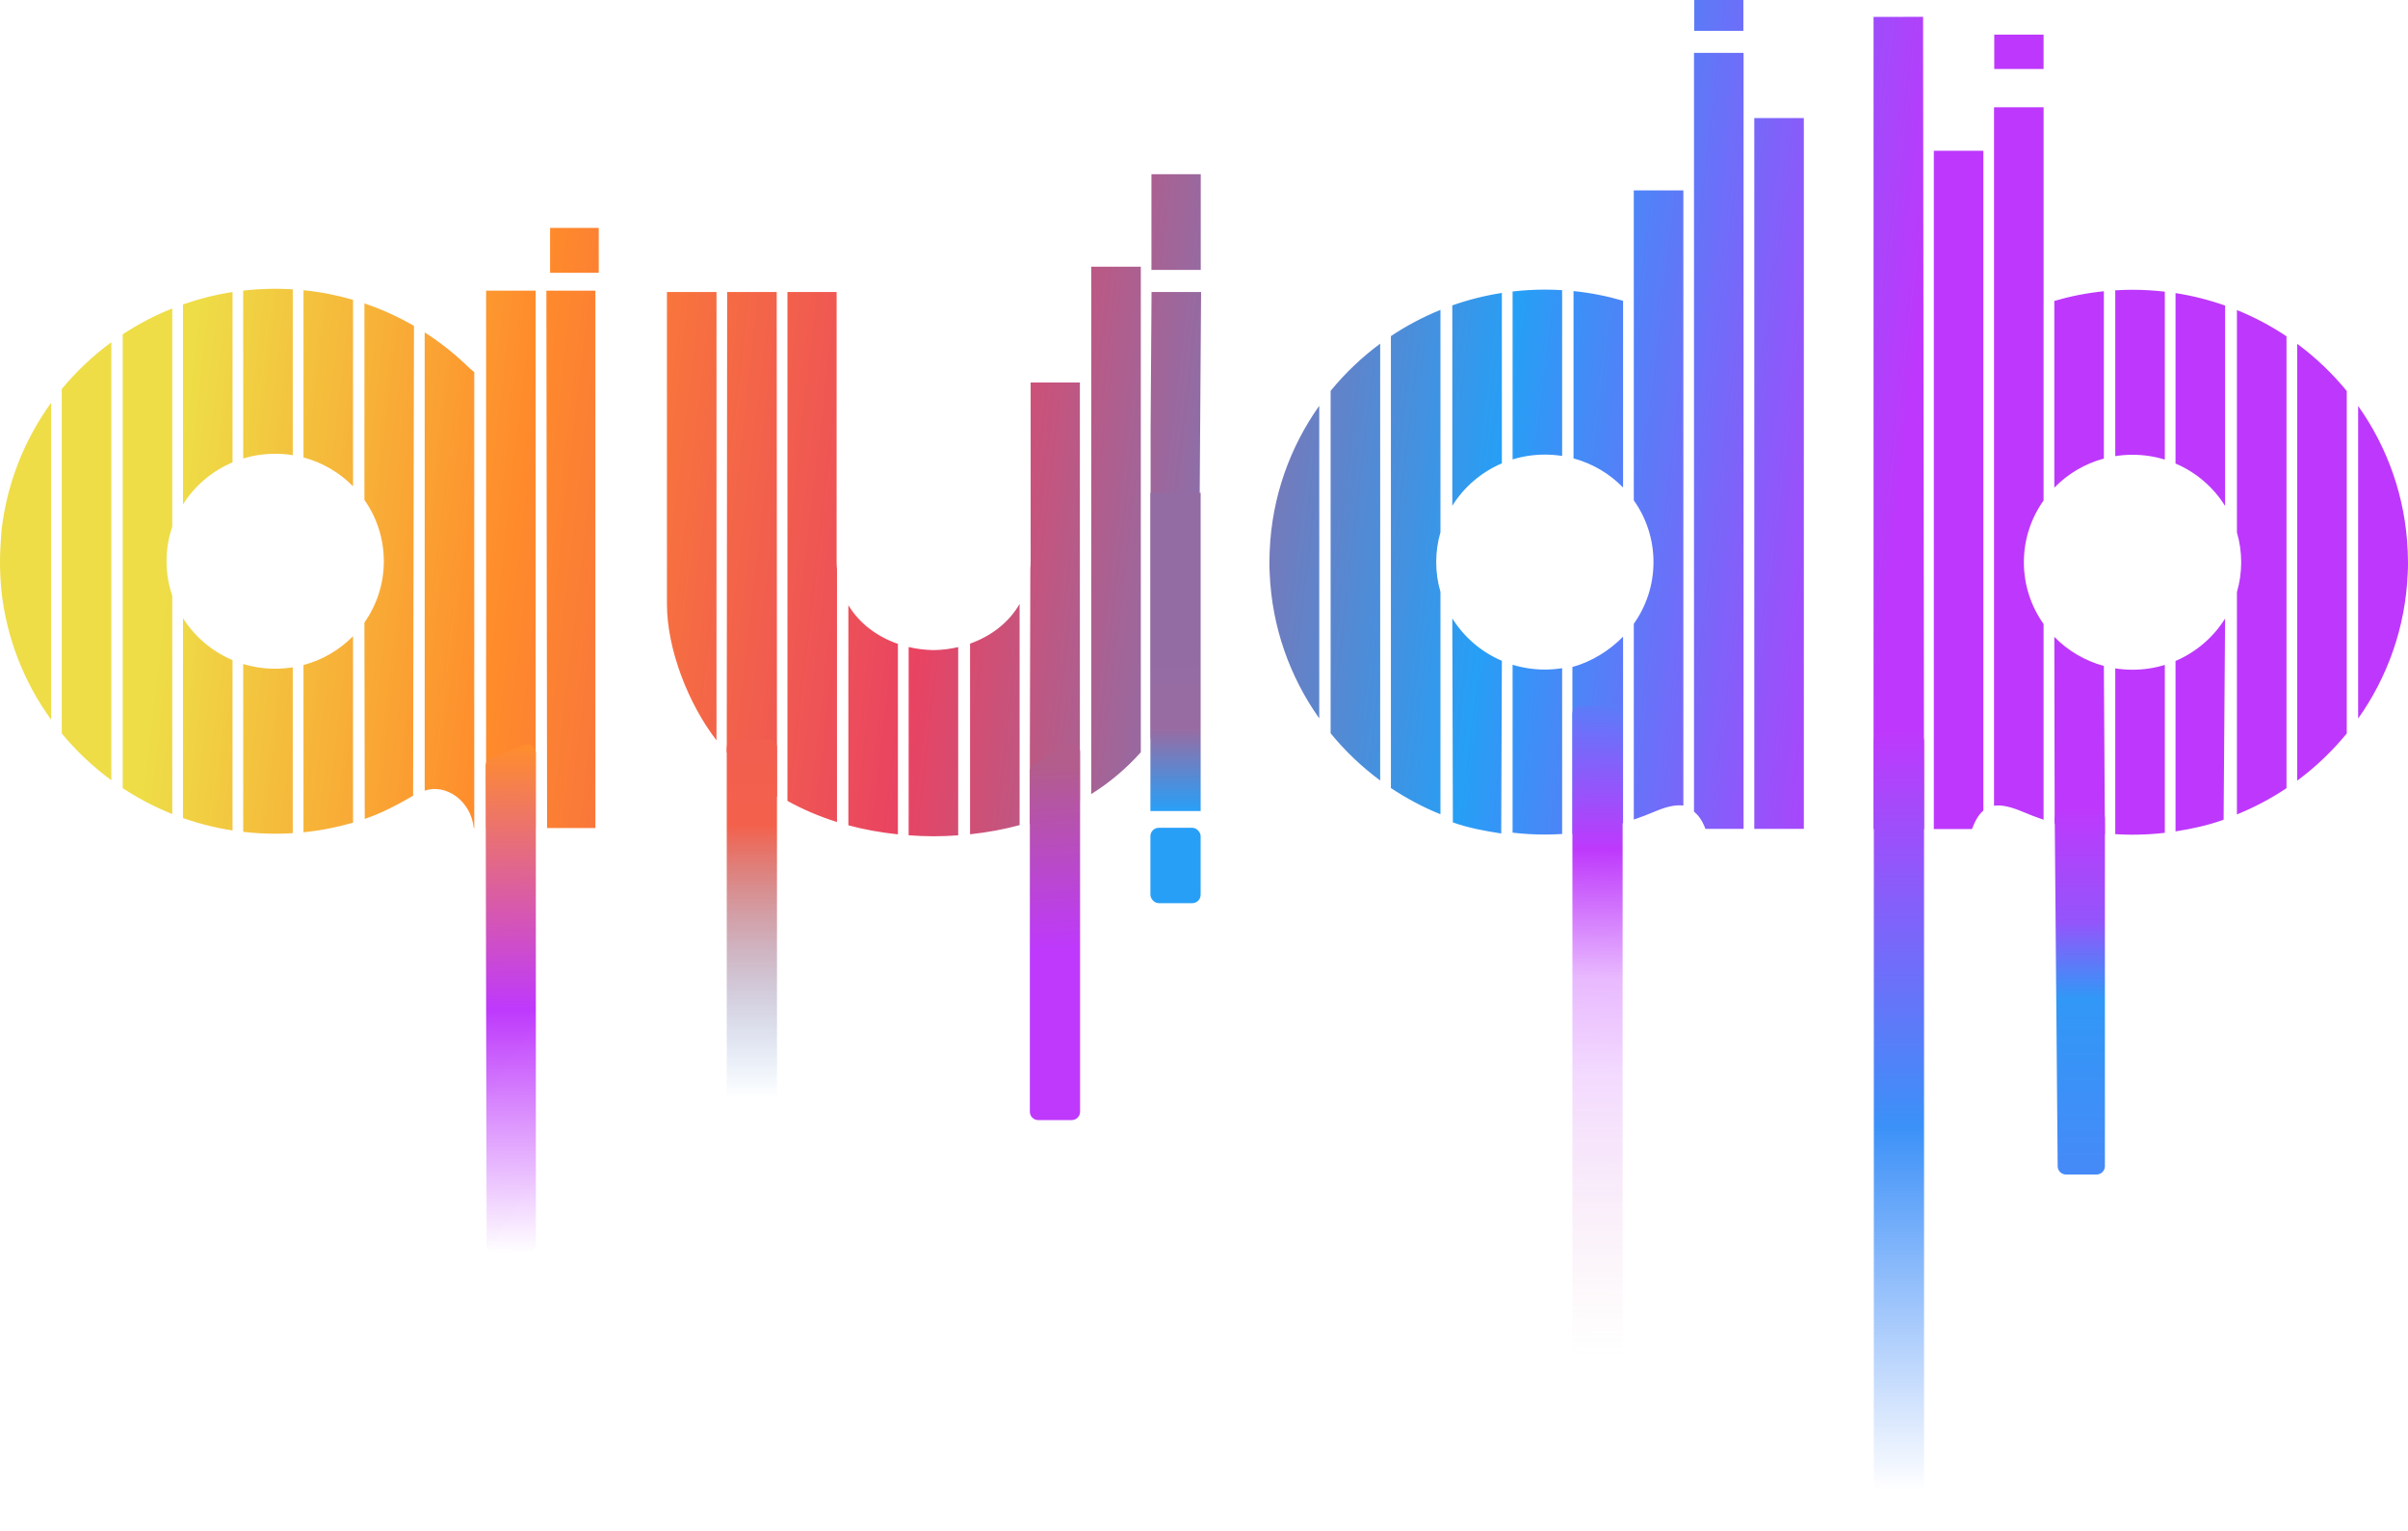 <svg width="1438" height="914" viewBox="0 0 1438 914" fill="none" xmlns="http://www.w3.org/2000/svg">
<path fill-rule="evenodd" clip-rule="evenodd" d="M398.281 174.328H427.875V441.961C411.225 420.485 398.281 387.802 398.281 360.562V174.328ZM434.24 174.328H463.833L464 475.683C452.798 468.682 442.5 458.629 434 449.183L434.24 174.328ZM470.237 174.328H499.608V334.888C499.608 336.608 499.686 338.287 499.83 339.93V490.73C489.206 487.411 479.329 483.176 470.237 478.118V174.328ZM506.625 361.267C513.268 372.356 524.021 380.16 536.217 384.394V498.097C525.832 497.019 515.96 495.202 506.625 492.701V361.267ZM542.62 386.259C547.499 387.419 552.524 388.039 557.543 388.1C562.475 388.04 567.415 387.443 572.214 386.318V498.684C567.435 499.03 562.552 499.224 557.566 499.255L557.519 499.256C552.445 499.225 547.482 499.019 542.62 498.665V386.259ZM579.291 384.243C591.575 379.881 602.356 371.884 608.885 360.539V492.59C599.553 495.117 589.678 496.954 579.291 498.055V384.243ZM615.288 339.588C615.412 338.056 615.477 336.488 615.477 334.888V228.36H644.881V478.101L644.502 478.312C635.508 483.32 625.475 488.907 615 492.183V450.183L615.288 339.588ZM651.675 159.2H681.269V449.092C672.782 458.617 662.889 467.011 651.675 474.076V159.2ZM687.672 174.328H717.266L715.991 359.801C713.869 390.868 704.407 418.453 687.11 441.026V256.313L687.672 174.328ZM1273.5 172.994C1270.03 172.994 1266.59 173.1 1263.18 173.309V272.303C1266.54 271.77 1269.99 271.49 1273.5 271.49C1280.21 271.49 1286.68 272.498 1292.77 274.367V174.111C1286.45 173.381 1280.02 172.994 1273.5 172.994ZM1256.38 173.864C1246.21 174.905 1236.32 176.86 1226.79 179.648V291.13C1234.78 282.934 1244.95 276.838 1256.38 273.752V173.864ZM1220.39 181.663V64.032L1190.78 64.052V481.036C1195.18 480.361 1200.71 481.575 1207.92 484.621C1212.04 486.365 1216.19 487.954 1220.37 489.382V372.497C1212.96 362.071 1208.61 349.365 1208.61 335.651C1208.61 321.938 1212.96 309.233 1220.37 298.805V181.663L1220.39 181.663ZM1184.43 89.994L1154.83 90.018V494.936H1177.61C1179.5 489.905 1181.67 486.245 1184.43 483.918V89.994ZM1148.43 10.056L1118.84 10.08V494.936H1149L1148.43 10.056ZM1227 491.683C1236.63 494.564 1246.86 496.91 1257 497.985L1256.38 397.553C1244.95 394.467 1234.78 388.371 1226.79 380.174L1227 491.683ZM1263.18 497.985C1266.58 498.201 1270.02 498.31 1273.5 498.31C1280.02 498.31 1286.45 497.923 1292.77 497.193V396.938C1286.68 398.808 1280.21 399.815 1273.5 399.815C1269.99 399.815 1266.54 399.535 1263.18 399.002V497.985ZM1299.17 496.334C1309.38 494.751 1318.4 492.73 1327.89 489.382L1328.77 369.271C1321.8 380.443 1311.47 389.345 1299.17 394.592V496.334ZM1335.84 486.205C1346.29 481.97 1356.2 476.713 1365.44 470.543V200.758C1356.2 194.588 1346.29 189.333 1335.84 185.098V317.841C1337.49 323.496 1338.38 329.471 1338.38 335.652C1338.38 341.834 1337.49 347.809 1335.84 353.463V486.205ZM1371.84 466.044C1382.85 457.906 1392.79 448.428 1401.43 437.867V233.436C1392.79 222.875 1382.85 213.397 1371.84 205.259V466.044ZM1408.23 428.957C1425.75 404.262 1436.49 374.53 1437.82 342.394C1438.1 338.009 1438.02 333.484 1437.82 328.911C1436.49 296.773 1425.75 267.041 1408.23 242.346V428.957ZM1328.77 182.417C1319.27 179.067 1309.38 176.552 1299.17 174.97V276.713C1311.47 281.959 1321.8 290.861 1328.77 302.034V182.417ZM357.555 162.861H328.49V136.06H357.555V162.861ZM717.061 161.131H687.612V104.003H717.061V161.131ZM1190.92 41.18H1220.37V20.682H1190.92V41.18ZM1041.1 18.42H1011.73V0H1041.1V18.42ZM932.874 173.212C929.459 173.003 926.017 172.896 922.549 172.896C916.029 172.896 909.602 173.283 903.281 174.013V274.27C909.369 272.401 915.841 271.392 922.549 271.392C926.065 271.392 929.512 271.672 932.874 272.204V173.212ZM969.262 179.551C959.73 176.763 949.838 174.807 939.669 173.767V273.655C951.099 276.741 961.273 282.836 969.262 291.033V179.551ZM975.652 113.644L975.665 181.565L975.664 298.707C983.074 309.135 987.426 321.842 987.426 335.555C987.426 349.267 983.074 361.973 975.664 372.401V489.285C979.848 487.856 983.996 486.268 988.118 484.524C995.324 481.477 1000.86 480.263 1005.26 480.94V113.664L975.652 113.644ZM1041.22 31.566L1011.62 31.542V484.524C1014.38 486.851 1016.55 489.808 1018.44 494.839H1041.22V31.566ZM1077.21 70.499L1047.62 70.475V494.838H1077.21V70.499ZM939 497.888C949.136 496.814 959.635 494.217 969.262 491.337V380.077C961.273 388.274 950.43 395.098 939 398.183V497.888ZM922.549 498.213C926.03 498.213 929.47 498.104 932.874 497.888V398.905C929.512 399.438 926.065 399.717 922.549 399.717C915.841 399.717 909.369 398.71 903.281 396.84V497.095C909.602 497.826 916.029 498.213 922.549 498.213ZM867.612 490.965C877.106 494.313 886.285 496.001 896.493 497.584L896.878 394.495C884.579 389.248 874.249 380.345 867.285 369.173L867.612 490.965ZM830.614 470.446C839.853 476.615 849.763 481.873 860.208 486.107V353.366C858.558 347.712 857.672 341.736 857.672 335.555C857.672 329.374 858.558 323.398 860.208 317.743V185.001C849.763 189.235 839.852 194.491 830.614 200.661V470.446ZM794.617 437.77C803.256 448.331 813.197 457.81 824.211 465.946V205.162C813.197 213.299 803.256 222.777 794.617 233.339V437.77ZM758.23 342.296C759.556 374.432 770.302 404.165 787.823 428.86V242.248C770.301 266.944 759.556 296.676 758.23 328.813C758.013 333.308 757.971 337.802 758.23 342.296ZM896.878 174.873C886.67 176.454 876.778 178.97 867.285 182.319V301.936C874.249 290.764 884.579 281.862 896.878 276.615V174.873ZM30.488 429.597V240.515C14.574 262.509 4.077 288.59 0.894 316.854C-0.071 330.188 -0.505 338.501 0.894 353.258C4.077 381.522 14.574 407.603 30.488 429.597ZM174.827 172.723C171.357 172.506 167.859 172.397 164.335 172.397C157.872 172.397 151.5 172.777 145.233 173.496V273.722C151.272 271.885 157.687 270.893 164.335 270.893C167.907 270.893 171.411 271.182 174.827 271.733V172.723ZM210.824 178.988C201.291 176.215 191.397 174.272 181.23 173.245V273.096C192.645 276.134 202.817 282.172 210.824 290.307V178.988ZM247.212 194.532C237.891 189.144 227.989 184.638 217.618 181.126V298.447C224.925 308.83 229.212 321.447 229.212 335.056C229.212 348.664 224.925 361.28 217.618 371.663L217.806 488.884C228.177 485.372 237.367 480.433 246.686 475.046L247.212 194.532ZM280.424 219.838C272.286 211.816 263.3 204.635 253.614 198.431V472.012C266.189 467.666 281.308 477.991 282.914 494.34H283.207V222.14L280.424 219.838ZM319.878 173.525H290.285V494.34H319.878V173.525ZM355.546 173.525H326.281L326.709 494.34H355.546V173.525ZM181.23 496.864C191.397 495.838 201.291 493.895 210.824 491.122V379.805C202.817 387.94 192.645 393.978 181.23 397.016V496.864ZM164.335 497.714C167.859 497.714 171.357 497.605 174.827 497.388V398.379C171.411 398.93 167.907 399.219 164.335 399.219C157.687 399.219 151.272 398.228 145.233 396.39V496.615C151.5 497.332 157.872 497.714 164.335 497.714ZM109.274 488.363C118.769 491.697 128.662 494.201 138.868 495.77V394.084C126.598 388.9 116.275 380.082 109.274 368.999V488.363ZM73.278 470.521C82.527 476.612 92.434 481.802 102.872 485.964V355.651C100.657 349.187 99.456 342.261 99.456 335.056C99.456 327.851 100.657 320.924 102.872 314.459V184.146C92.434 188.308 82.527 193.498 73.278 199.59V470.521ZM36.89 437.87C45.542 448.345 55.486 457.737 66.483 465.799V204.311C55.486 212.375 45.542 221.765 36.89 232.24V437.87ZM138.868 174.34C128.662 175.91 118.769 178.412 109.274 181.748V301.11C116.275 290.028 126.598 281.211 138.868 276.027V174.34Z" fill="url(#paint0_linear_809_15)"/>
<path d="M290.007 457.129C290.003 455.054 291.28 453.192 293.217 452.45L313.21 444.786C316.485 443.531 320 445.948 320 449.455V743.183C320 745.945 317.761 748.183 315 748.183H295.602C292.844 748.183 290.608 745.951 290.602 743.193L290.007 457.129Z" fill="url(#paint1_linear_809_15)"/>
<rect x="687" y="294.183" width="30" height="190" fill="url(#paint2_linear_809_15)"/>
<rect x="1119" y="437.183" width="30" height="453" rx="5" fill="url(#paint3_linear_809_15)"/>
<path d="M939 426.183C939 423.422 941.239 421.183 944 421.183H964C966.761 421.183 969 423.422 969 426.183V908.183C969 910.945 966.761 913.183 964 913.183H944C941.239 913.183 939 910.945 939 908.183V426.183Z" fill="url(#paint4_linear_809_15)"/>
<rect x="687" y="494.183" width="30" height="45" rx="5" fill="#289FF7"/>
<path d="M1227.04 489.086C1227.02 486.375 1229.16 484.14 1231.87 484.047L1251.83 483.361C1254.66 483.264 1257 485.529 1257 488.358V696.183C1257 698.945 1254.76 701.183 1252 701.183H1233.79C1231.05 701.183 1228.82 698.97 1228.79 696.225L1227.04 489.086Z" fill="url(#paint5_linear_809_15)"/>
<path d="M615 460.555C615 458.777 615.945 457.132 617.481 456.236L637.481 444.569C640.814 442.625 645 445.029 645 448.888L645 663.683C645 666.445 642.761 668.683 640 668.683H620C617.239 668.683 615 666.445 615 663.683L615 460.555Z" fill="url(#paint6_linear_809_15)"/>
<path d="M434 446.615C434 443.887 436.186 441.662 438.914 441.615L458.914 441.271C461.709 441.223 464 443.475 464 446.27V696C464 698.761 461.761 701 459 701H439C436.239 701 434 698.761 434 696V446.615Z" fill="url(#paint7_linear_809_15)"/>
<defs>
<linearGradient id="paint0_linear_809_15" x1="88.05" y1="444.821" x2="1103.2" y2="563.085" gradientUnits="userSpaceOnUse">
<stop stop-color="#EEDD47"/>
<stop offset="0.197" stop-color="#FF8B2B"/>
<stop offset="0.441" stop-color="#E94362"/>
<stop offset="0.766" stop-color="#269FF6"/>
<stop offset="1" stop-color="#BD38FC"/>
</linearGradient>
<linearGradient id="paint1_linear_809_15" x1="301.02" y1="445.183" x2="303.879" y2="748.197" gradientUnits="userSpaceOnUse">
<stop stop-color="#FF8D2D"/>
<stop offset="0.519" stop-color="#BE39FC"/>
<stop offset="1" stop-color="#BE39FC" stop-opacity="0"/>
</linearGradient>
<linearGradient id="paint2_linear_809_15" x1="702" y1="382.183" x2="702" y2="484.183" gradientUnits="userSpaceOnUse">
<stop stop-color="#936CA4"/>
<stop offset="0.519" stop-color="#986CA2"/>
<stop offset="1" stop-color="#289FF7"/>
</linearGradient>
<linearGradient id="paint3_linear_809_15" x1="1134" y1="437.183" x2="1134" y2="890.183" gradientUnits="userSpaceOnUse">
<stop stop-color="#BE39FC"/>
<stop offset="0.519" stop-color="#3B91F8"/>
<stop offset="1" stop-color="#4689F8" stop-opacity="0"/>
</linearGradient>
<linearGradient id="paint4_linear_809_15" x1="954" y1="421.421" x2="951.243" y2="969.975" gradientUnits="userSpaceOnUse">
<stop stop-color="#5B7CF9"/>
<stop offset="0.156" stop-color="#BE39FC"/>
<stop offset="0.296" stop-color="#BE39FC" stop-opacity="0.355"/>
<stop offset="0.401" stop-color="#BE39FC" stop-opacity="0.19"/>
<stop offset="0.708" stop-color="#D77C9B" stop-opacity="0"/>
</linearGradient>
<linearGradient id="paint5_linear_809_15" x1="1242.92" y1="483.183" x2="1242.92" y2="701.183" gradientUnits="userSpaceOnUse">
<stop stop-color="#BE39FC"/>
<stop offset="0.308" stop-color="#9455FB"/>
<stop offset="0.519" stop-color="#3198F7"/>
<stop offset="1" stop-color="#468AF8"/>
</linearGradient>
<linearGradient id="paint6_linear_809_15" x1="617.437" y1="457.683" x2="629.494" y2="668.712" gradientUnits="userSpaceOnUse">
<stop stop-color="#B25D8C"/>
<stop offset="0.519" stop-color="#BE39FC"/>
<stop offset="1" stop-color="#BE39FC"/>
</linearGradient>
<linearGradient id="paint7_linear_809_15" x1="448" y1="444.801" x2="448.025" y2="701" gradientUnits="userSpaceOnUse">
<stop stop-color="#F25F4E"/>
<stop offset="0.187" stop-color="#F3614C"/>
<stop offset="0.823" stop-color="#4F8CD9" stop-opacity="0"/>
<stop offset="1" stop-color="#269DF3" stop-opacity="0"/>
</linearGradient>
</defs>
</svg>

